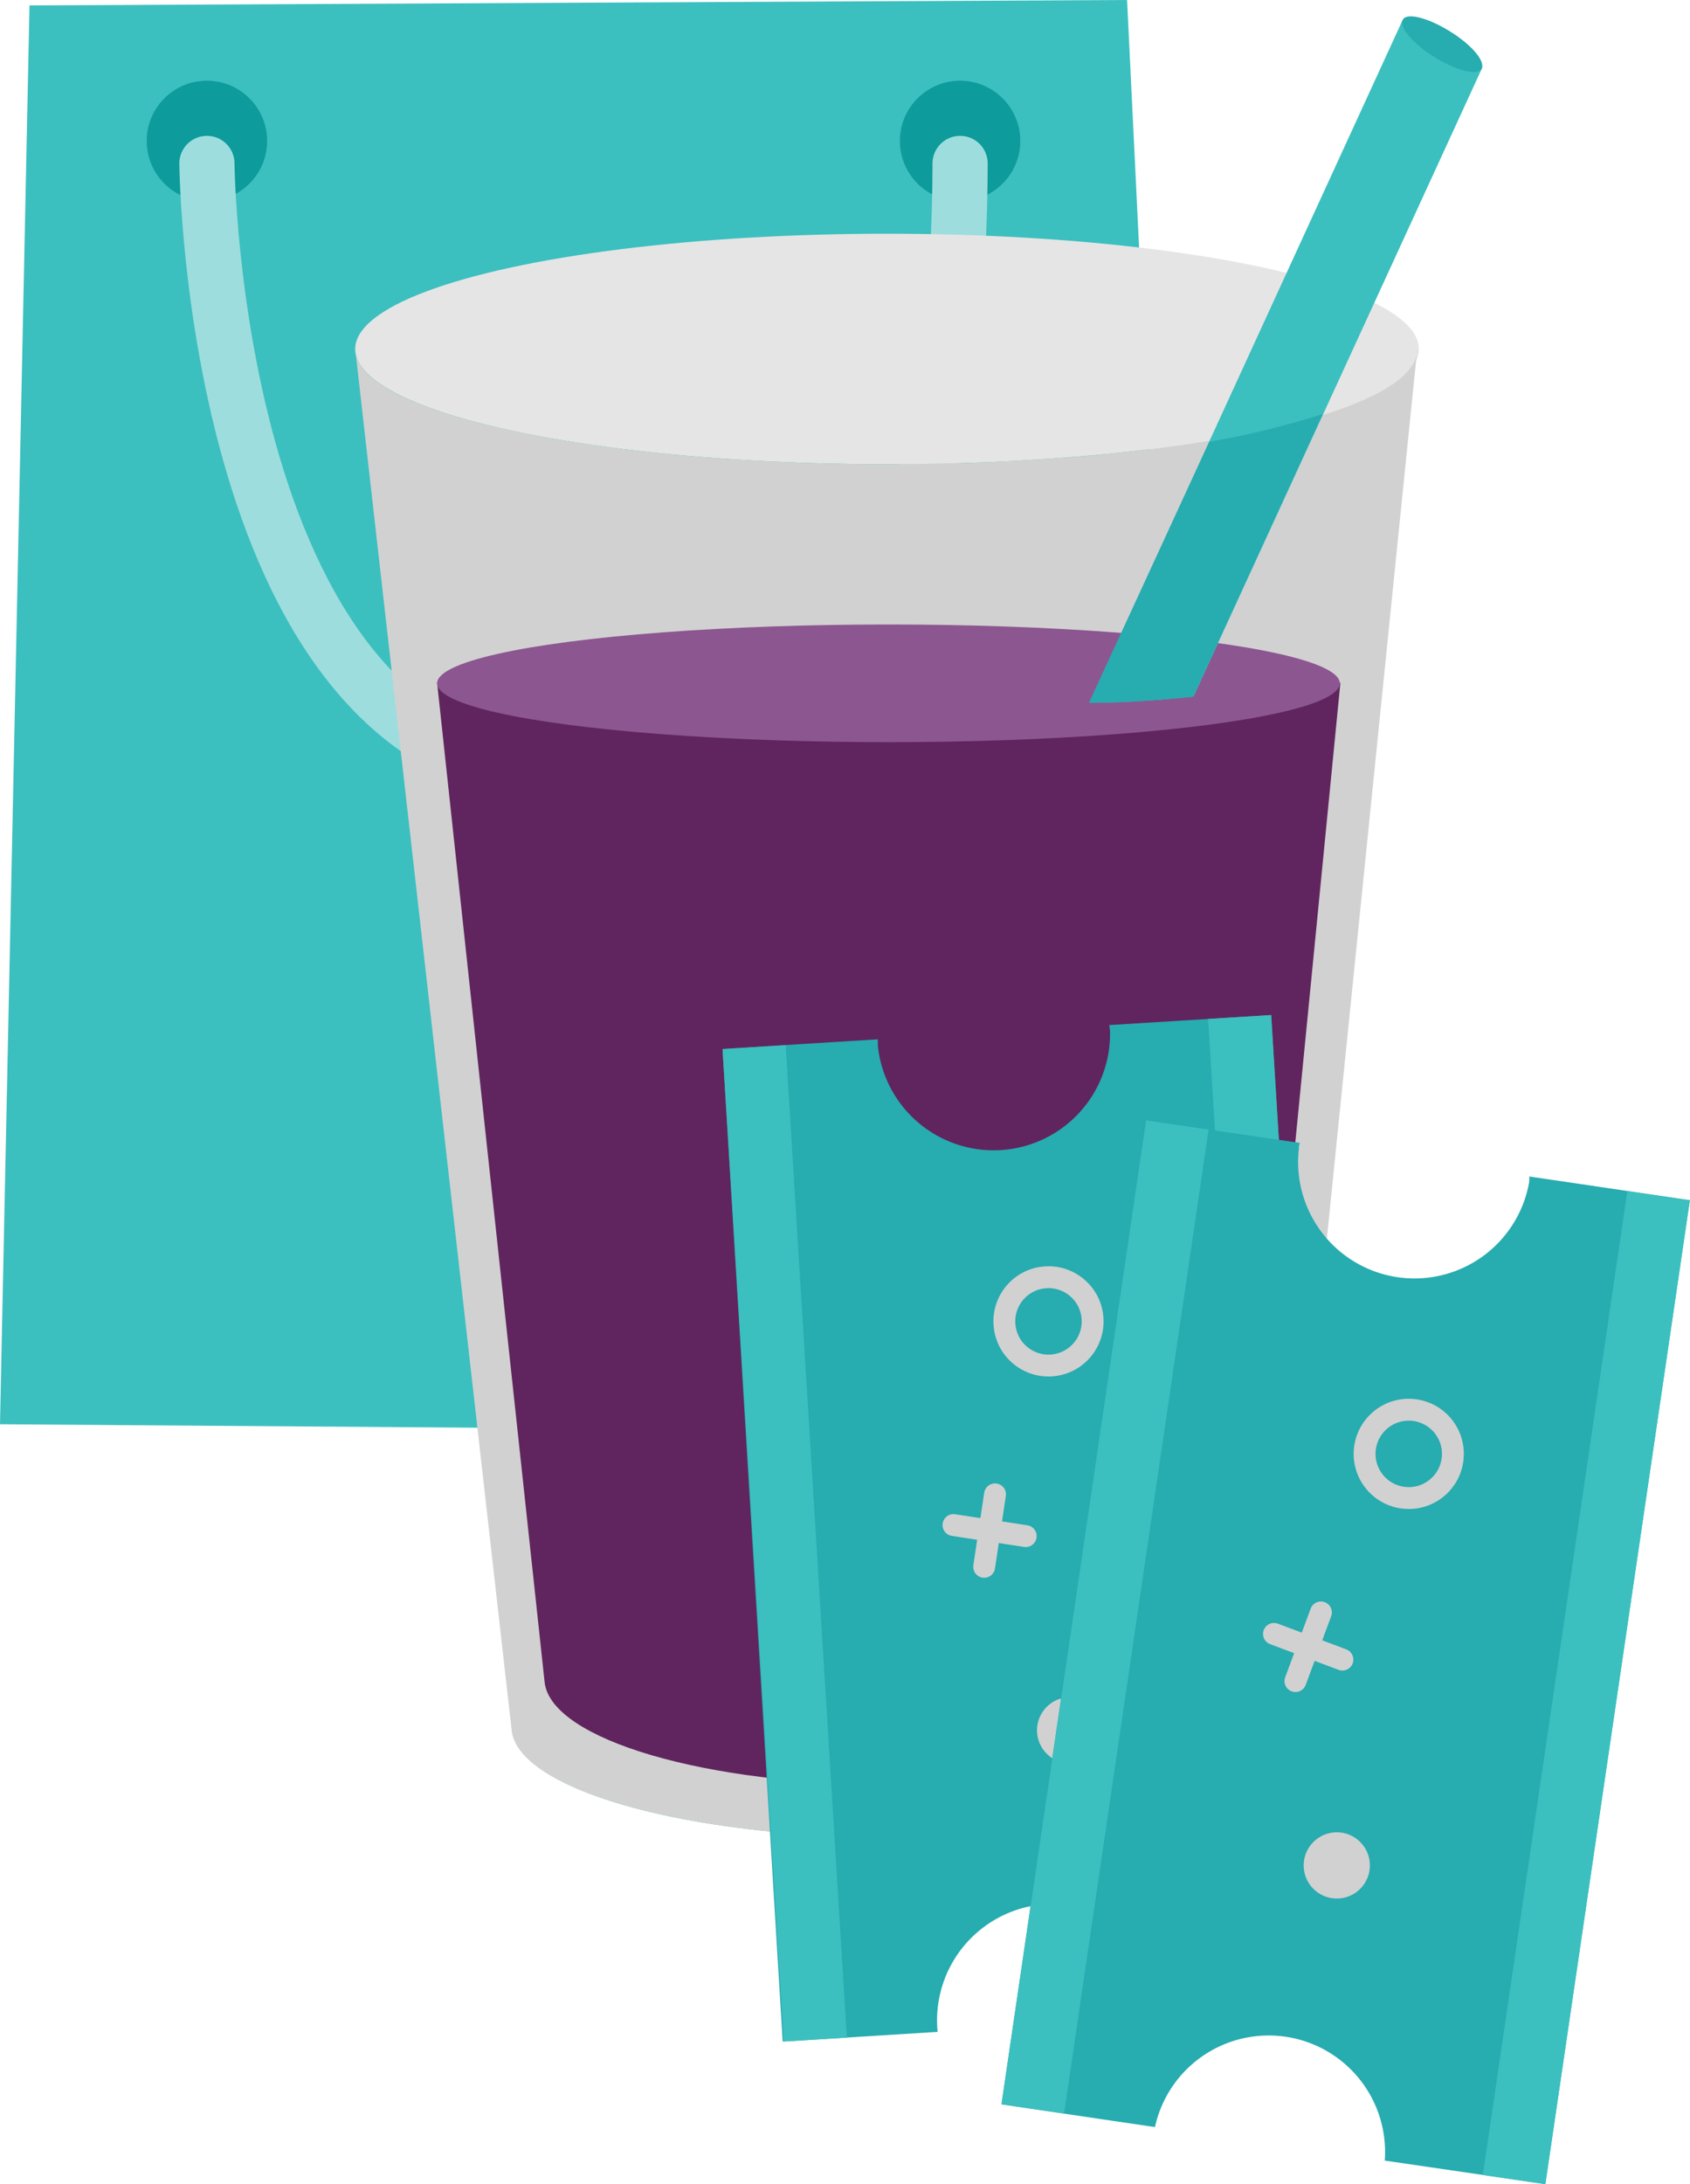 <svg xmlns="http://www.w3.org/2000/svg" viewBox="0 0 84.21 108.77"><defs><style>.cls-1,.cls-5{fill:#3cbfbf;}.cls-1,.cls-3,.cls-6,.cls-7,.cls-9{fill-rule:evenodd;}.cls-2{fill:#0d9b9b;}.cls-10,.cls-3{fill:none;stroke-linecap:round;stroke-miterlimit:10;}.cls-3{stroke:#9edddd;stroke-width:2.75px;}.cls-4{fill:#e5e5e5;}.cls-11,.cls-6{fill:#d1d1d1;}.cls-7{fill:#60255e;}.cls-8{fill:#8c5691;}.cls-9{fill:#27acb0;}.cls-10{stroke:#d1d1d1;stroke-width:1.09px;}</style></defs><title>Asset 6</title><g id="Layer_2" data-name="Layer 2"><g id="Layer_26" data-name="Layer 26"><polygon class="cls-1" points="1.47 0.27 0 70.93 59.63 71.36 56.16 0 1.47 0.27"/><circle class="cls-2" cx="10.31" cy="7.02" r="3"/><circle class="cls-2" cx="47.84" cy="7.02" r="3"/><path class="cls-3" d="M10.31,8.14s.27,30,17.75,30.53S47.82,19.88,47.84,8.14"/><ellipse class="cls-4" cx="44.2" cy="17.38" rx="26.5" ry="5.74"/><ellipse class="cls-5" cx="44.6" cy="86" rx="19.1" ry="5.51"/><path class="cls-6" d="M44.2,23.12c-14.64,0-26.5-2.57-26.5-5.74l7.8,68.83h0c.39,2.94,8.76,5.3,19.06,5.3s18.64-2.35,19.06-5.28h0l7-68.85C70.7,20.55,58.83,23.12,44.2,23.12Z"/><path class="cls-7" d="M21.78,34l5.36,49.8h0c.36,2.83,8,5.09,17.38,5.09s17-2.25,17.38-5.08h0L66.79,34Z"/><ellipse class="cls-8" cx="44.27" cy="34.03" rx="22.49" ry="2.93"/><path class="cls-1" d="M59.47,34.69,73.84,3.41,69.89,1,54.28,35C55.73,35,57.56,34.9,59.47,34.69Z"/><path class="cls-9" d="M73.84,3.41c-.17.37-1.2.14-2.29-.52S69.72,1.39,69.89,1s1.2-.14,2.29.52S74,3,73.84,3.41Z"/><path class="cls-9" d="M60.26,22l-6,13c1.45,0,3.28-.1,5.19-.31l6.46-14.07A41.23,41.23,0,0,1,60.26,22Z"/><path class="cls-9" d="M55.31,51.35a5.8,5.8,0,0,1-11.57.71c0-.1,0-.2,0-.3L36,52.24,39,101.67l7.72-.48a5.8,5.8,0,1,1,11.57-.71l8.05-.5L63.34,50.55l-8.07.5C55.29,51.15,55.3,51.25,55.31,51.35Z"/><rect class="cls-5" x="14.34" y="75.28" width="49.52" height="3.15" transform="translate(-35.2 120.62) rotate(-93.53)"/><rect class="cls-5" x="38.54" y="73.78" width="49.52" height="3.15" transform="translate(-8.02 143.18) rotate(-93.53)"/><line class="cls-10" x1="49.58" y1="74.42" x2="49.04" y2="78.03"/><line class="cls-10" x1="47.51" y1="75.95" x2="51.11" y2="76.5"/><circle class="cls-10" cx="52.24" cy="65.8" r="2.2" transform="translate(-31.75 63.91) rotate(-50.26)"/><circle class="cls-11" cx="53.32" cy="86.18" r="1.65" transform="translate(-16.98 13.18) rotate(-12.18)"/><path class="cls-9" d="M76.19,58.9a5.8,5.8,0,0,1-11.47-1.69c0-.1,0-.19.06-.29L57.1,55.8l-7.2,49,7.65,1.13A5.8,5.8,0,0,1,69,107.6l8,1.17,7.2-49-8-1.18C76.21,58.71,76.2,58.8,76.19,58.9Z"/><rect class="cls-5" x="30.3" y="78.95" width="49.52" height="3.15" transform="translate(-32.61 123.29) rotate(-81.64)"/><rect class="cls-5" x="54.29" y="82.47" width="49.52" height="3.15" transform="translate(-15.6 150.04) rotate(-81.64)"/><line class="cls-10" x1="65.82" y1="80.3" x2="64.55" y2="83.72"/><line class="cls-10" x1="66.89" y1="82.65" x2="63.48" y2="81.37"/><circle class="cls-10" cx="70.2" cy="72.41" r="2.2" transform="translate(-29.79 59.21) rotate(-38.37)"/><circle class="cls-11" cx="67.06" cy="92.57" r="1.65" transform="matrix(1, 0, 0, 1, -0.45, 0.33)"/></g></g></svg>